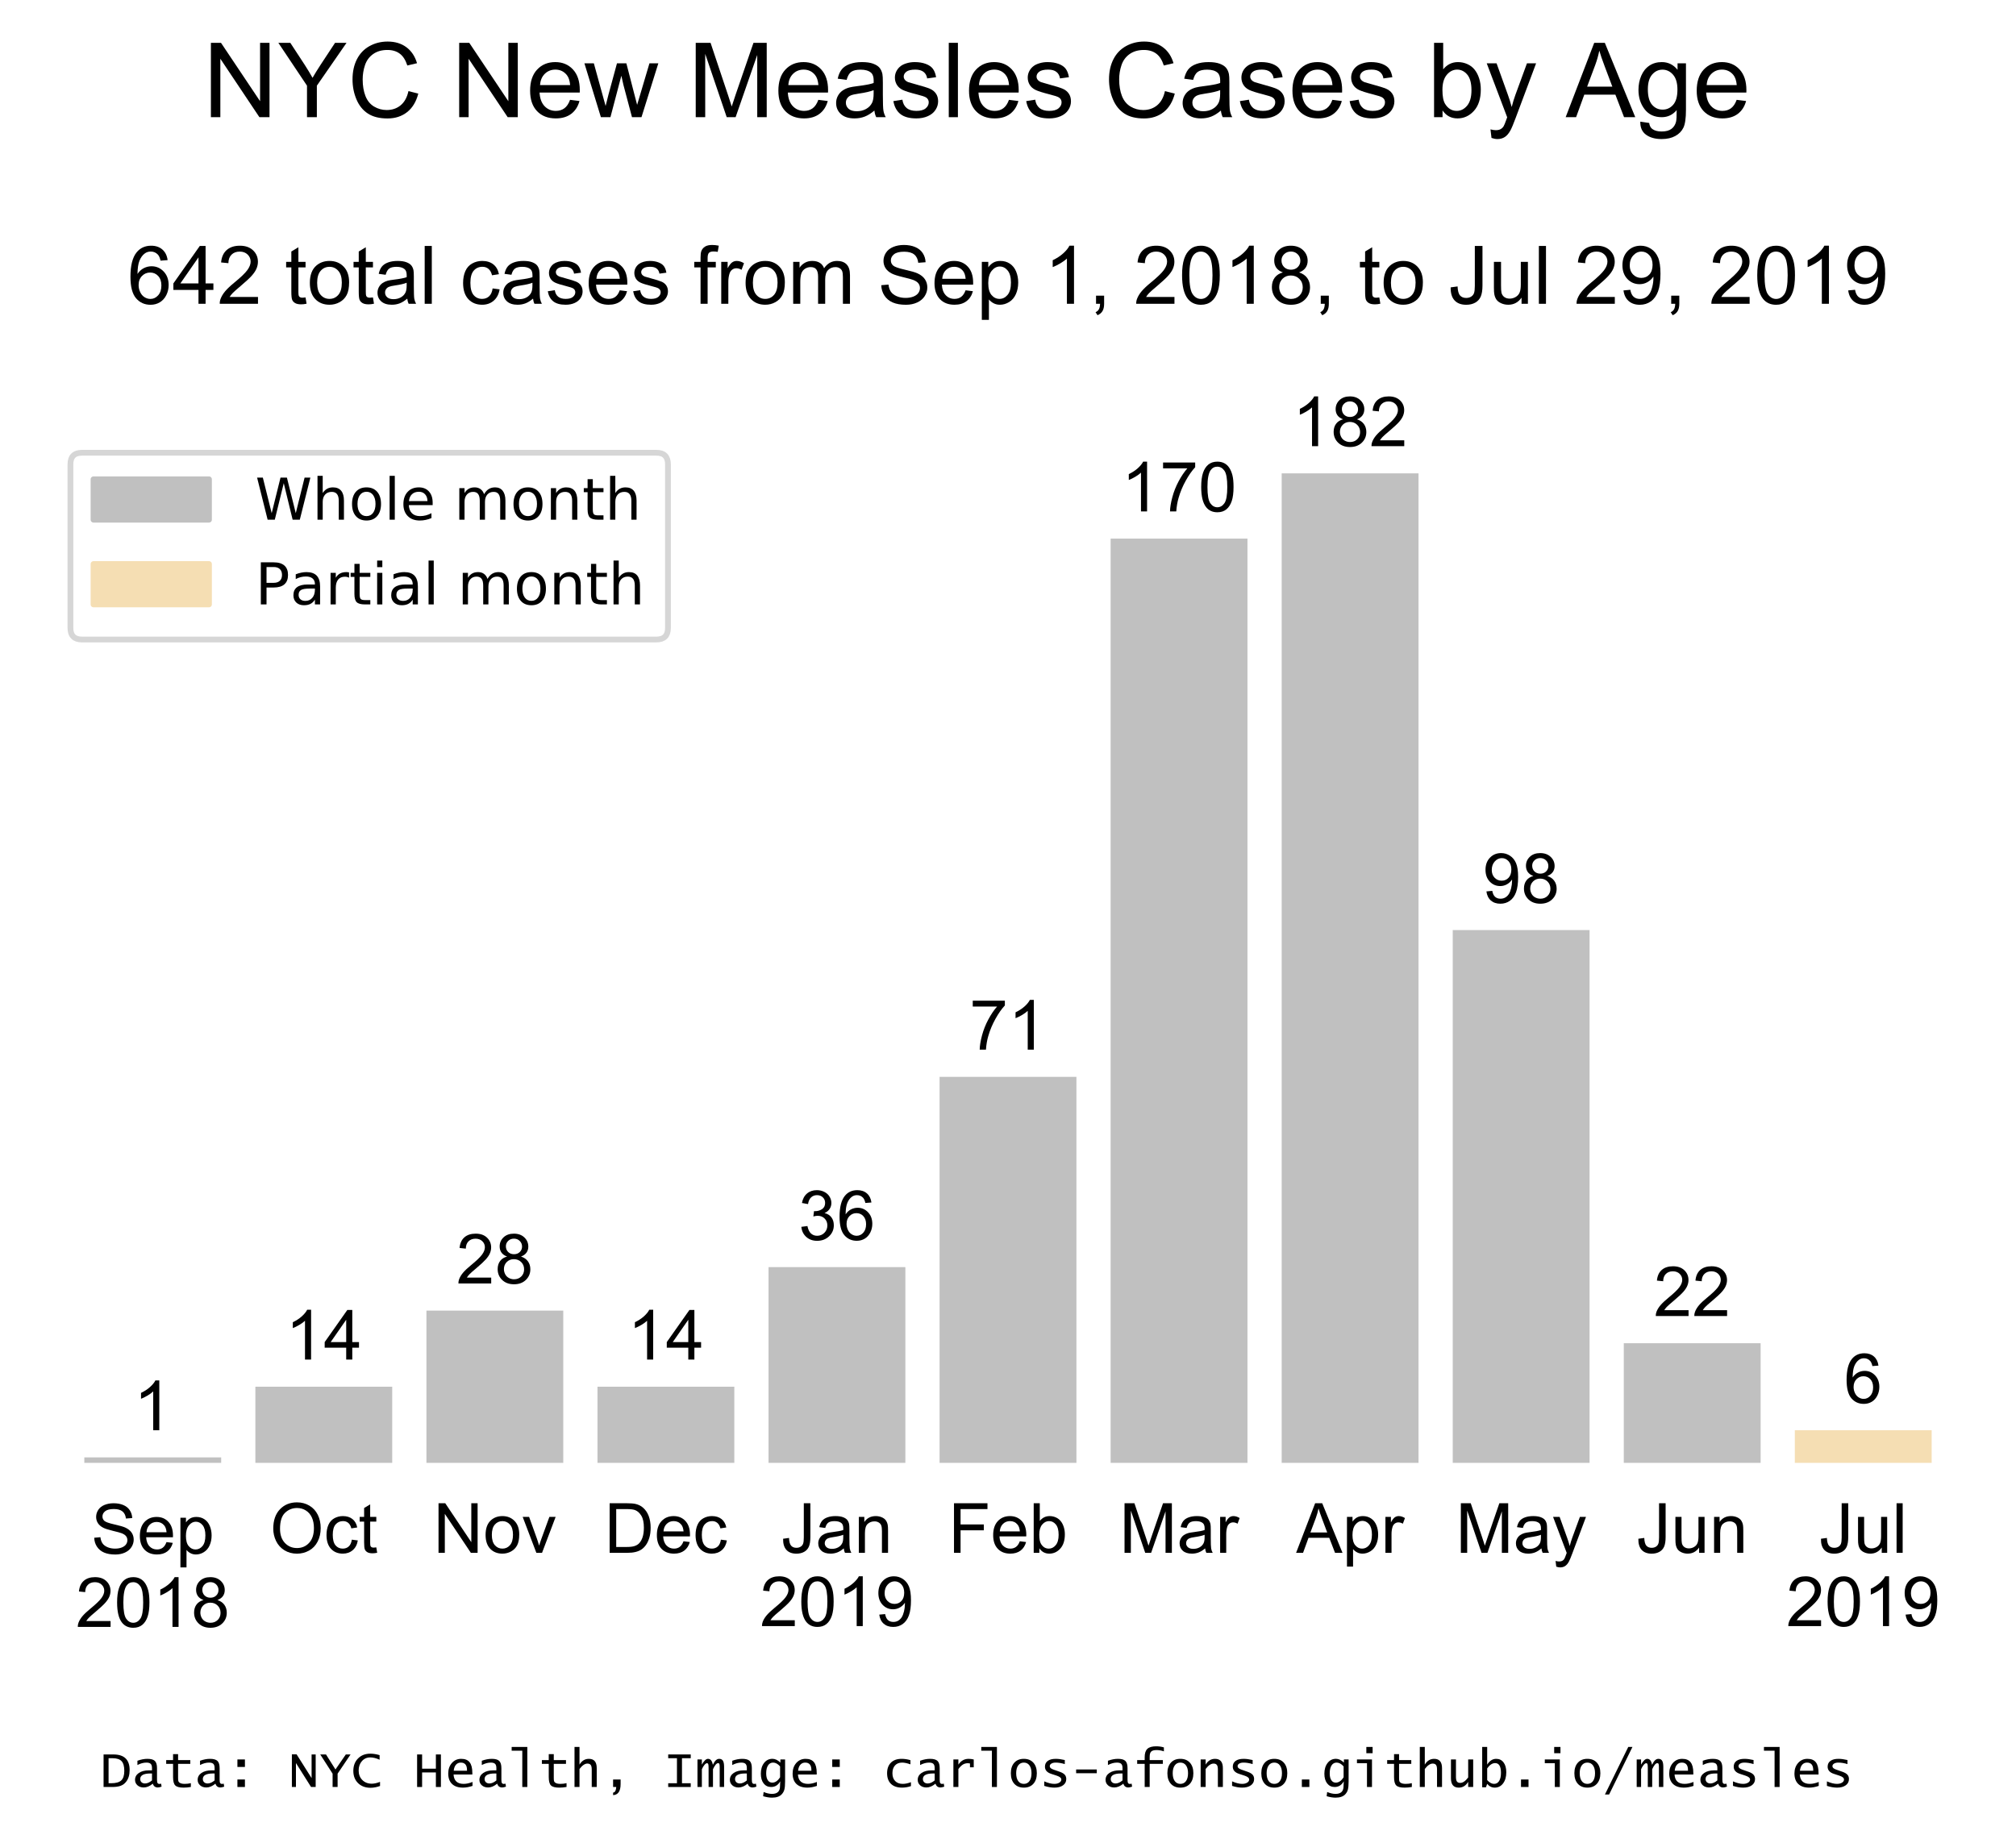 <?xml version="1.0" encoding="utf-8" standalone="no"?>
<!DOCTYPE svg PUBLIC "-//W3C//DTD SVG 1.1//EN"
  "http://www.w3.org/Graphics/SVG/1.1/DTD/svg11.dtd">
<!-- Created with matplotlib (https://matplotlib.org/) -->
<svg height="318.646pt" version="1.1" viewBox="0 0 349.2 318.646" width="349.2pt" xmlns="http://www.w3.org/2000/svg" xmlns:xlink="http://www.w3.org/1999/xlink">
 <defs>
  <style type="text/css">
*{stroke-linecap:butt;stroke-linejoin:round;}
  </style>
 </defs>
 <g id="figure_1">
  <g id="patch_1">
   <path d="M 0 318.646 
L 349.2 318.646 
L 349.2 0 
L 0 0 
z
" style="fill:#ffffff;"/>
  </g>
  <g id="axes_1">
   <g id="patch_2">
    <path clip-path="url(#ped2e910ad0)" d="M 14.607 253.44 
L 38.31 253.44 
L 38.31 252.498 
L 14.607 252.498 
z
" style="fill:#c0c0c0;"/>
   </g>
   <g id="patch_3">
    <path clip-path="url(#ped2e910ad0)" d="M 44.235 253.44 
L 67.938 253.44 
L 67.938 240.253 
L 44.235 240.253 
z
" style="fill:#c0c0c0;"/>
   </g>
   <g id="patch_4">
    <path clip-path="url(#ped2e910ad0)" d="M 73.864 253.44 
L 97.566 253.44 
L 97.566 227.066 
L 73.864 227.066 
z
" style="fill:#c0c0c0;"/>
   </g>
   <g id="patch_5">
    <path clip-path="url(#ped2e910ad0)" d="M 103.492 253.44 
L 127.195 253.44 
L 127.195 240.253 
L 103.492 240.253 
z
" style="fill:#c0c0c0;"/>
   </g>
   <g id="patch_6">
    <path clip-path="url(#ped2e910ad0)" d="M 133.12 253.44 
L 156.823 253.44 
L 156.823 219.531 
L 133.12 219.531 
z
" style="fill:#c0c0c0;"/>
   </g>
   <g id="patch_7">
    <path clip-path="url(#ped2e910ad0)" d="M 162.749 253.44 
L 186.451 253.44 
L 186.451 186.564 
L 162.749 186.564 
z
" style="fill:#c0c0c0;"/>
   </g>
   <g id="patch_8">
    <path clip-path="url(#ped2e910ad0)" d="M 192.377 253.44 
L 216.08 253.44 
L 216.08 93.314 
L 192.377 93.314 
z
" style="fill:#c0c0c0;"/>
   </g>
   <g id="patch_9">
    <path clip-path="url(#ped2e910ad0)" d="M 222.005 253.44 
L 245.708 253.44 
L 245.708 82.011 
L 222.005 82.011 
z
" style="fill:#c0c0c0;"/>
   </g>
   <g id="patch_10">
    <path clip-path="url(#ped2e910ad0)" d="M 251.634 253.44 
L 275.336 253.44 
L 275.336 161.132 
L 251.634 161.132 
z
" style="fill:#c0c0c0;"/>
   </g>
   <g id="patch_11">
    <path clip-path="url(#ped2e910ad0)" d="M 281.262 253.44 
L 304.965 253.44 
L 304.965 232.718 
L 281.262 232.718 
z
" style="fill:#c0c0c0;"/>
   </g>
   <g id="patch_12">
    <path clip-path="url(#ped2e910ad0)" d="M 310.89 253.44 
L 334.593 253.44 
L 334.593 247.789 
L 310.89 247.789 
z
" style="fill:#f5deb3;"/>
   </g>
   <g id="matplotlib.axis_1">
    <g id="xtick_1">
     <g id="text_1">
      <!-- Sep -->
      <defs>
       <path d="M 4.5 23 
L 13.422 23.781 
Q 14.062 18.406 16.375 14.969 
Q 18.703 11.531 23.578 9.406 
Q 28.469 7.281 34.578 7.281 
Q 39.984 7.281 44.141 8.891 
Q 48.297 10.5 50.312 13.297 
Q 52.344 16.109 52.344 19.438 
Q 52.344 22.797 50.391 25.312 
Q 48.438 27.828 43.953 29.547 
Q 41.062 30.672 31.203 33.031 
Q 21.344 35.406 17.391 37.5 
Q 12.25 40.188 9.734 44.156 
Q 7.234 48.141 7.234 53.078 
Q 7.234 58.5 10.297 63.203 
Q 13.375 67.922 19.281 70.359 
Q 25.203 72.797 32.422 72.797 
Q 40.375 72.797 46.453 70.234 
Q 52.547 67.672 55.812 62.688 
Q 59.078 57.719 59.328 51.422 
L 50.25 50.734 
Q 49.516 57.516 45.281 60.984 
Q 41.062 64.453 32.812 64.453 
Q 24.219 64.453 20.281 61.297 
Q 16.359 58.156 16.359 53.719 
Q 16.359 49.859 19.141 47.359 
Q 21.875 44.875 33.422 42.266 
Q 44.969 39.656 49.266 37.703 
Q 55.516 34.812 58.484 30.391 
Q 61.469 25.984 61.469 20.219 
Q 61.469 14.5 58.203 9.438 
Q 54.938 4.391 48.797 1.578 
Q 42.672 -1.219 35.016 -1.219 
Q 25.297 -1.219 18.719 1.609 
Q 12.156 4.438 8.422 10.125 
Q 4.688 15.828 4.5 23 
z
" id="ArialMT-83"/>
       <path d="M 42.094 16.703 
L 51.172 15.578 
Q 49.031 7.625 43.219 3.219 
Q 37.406 -1.172 28.375 -1.172 
Q 17 -1.172 10.328 5.828 
Q 3.656 12.844 3.656 25.484 
Q 3.656 38.578 10.391 45.797 
Q 17.141 53.031 27.875 53.031 
Q 38.281 53.031 44.875 45.953 
Q 51.469 38.875 51.469 26.031 
Q 51.469 25.25 51.422 23.688 
L 12.75 23.688 
Q 13.234 15.141 17.578 10.594 
Q 21.922 6.062 28.422 6.062 
Q 33.25 6.062 36.672 8.594 
Q 40.094 11.141 42.094 16.703 
z
M 13.234 30.906 
L 42.188 30.906 
Q 41.609 37.453 38.875 40.719 
Q 34.672 45.797 27.984 45.797 
Q 21.922 45.797 17.797 41.75 
Q 13.672 37.703 13.234 30.906 
z
" id="ArialMT-101"/>
       <path d="M 6.594 -19.875 
L 6.594 51.859 
L 14.594 51.859 
L 14.594 45.125 
Q 17.438 49.078 21 51.047 
Q 24.562 53.031 29.641 53.031 
Q 36.281 53.031 41.359 49.609 
Q 46.438 46.188 49.016 39.953 
Q 51.609 33.734 51.609 26.312 
Q 51.609 18.359 48.75 11.984 
Q 45.906 5.609 40.453 2.219 
Q 35.016 -1.172 29 -1.172 
Q 24.609 -1.172 21.109 0.688 
Q 17.625 2.547 15.375 5.375 
L 15.375 -19.875 
z
M 14.547 25.641 
Q 14.547 15.625 18.594 10.844 
Q 22.656 6.062 28.422 6.062 
Q 34.281 6.062 38.453 11.016 
Q 42.625 15.969 42.625 26.375 
Q 42.625 36.281 38.547 41.203 
Q 34.469 46.141 28.812 46.141 
Q 23.188 46.141 18.859 40.891 
Q 14.547 35.641 14.547 25.641 
z
" id="ArialMT-112"/>
      </defs>
      <g transform="translate(15.783 269.176)scale(0.12 -0.12)">
       <use xlink:href="#ArialMT-83"/>
       <use x="66.699" xlink:href="#ArialMT-101"/>
       <use x="122.314" xlink:href="#ArialMT-112"/>
      </g>
      <!-- 2018 -->
      <defs>
       <path d="M 50.344 8.453 
L 50.344 0 
L 3.031 0 
Q 2.938 3.172 4.047 6.109 
Q 5.859 10.938 9.828 15.625 
Q 13.812 20.312 21.344 26.469 
Q 33.016 36.031 37.109 41.625 
Q 41.219 47.219 41.219 52.203 
Q 41.219 57.422 37.469 61 
Q 33.734 64.594 27.734 64.594 
Q 21.391 64.594 17.578 60.781 
Q 13.766 56.984 13.719 50.25 
L 4.688 51.172 
Q 5.609 61.281 11.656 66.578 
Q 17.719 71.875 27.938 71.875 
Q 38.234 71.875 44.234 66.156 
Q 50.25 60.453 50.25 52 
Q 50.25 47.703 48.484 43.547 
Q 46.734 39.406 42.656 34.812 
Q 38.578 30.219 29.109 22.219 
Q 21.188 15.578 18.938 13.203 
Q 16.703 10.844 15.234 8.453 
z
" id="ArialMT-50"/>
       <path d="M 4.156 35.297 
Q 4.156 48 6.766 55.734 
Q 9.375 63.484 14.516 67.672 
Q 19.672 71.875 27.484 71.875 
Q 33.25 71.875 37.594 69.547 
Q 41.938 67.234 44.766 62.859 
Q 47.609 58.5 49.219 52.219 
Q 50.828 45.953 50.828 35.297 
Q 50.828 22.703 48.234 14.969 
Q 45.656 7.234 40.5 3 
Q 35.359 -1.219 27.484 -1.219 
Q 17.141 -1.219 11.234 6.203 
Q 4.156 15.141 4.156 35.297 
z
M 13.188 35.297 
Q 13.188 17.672 17.312 11.828 
Q 21.438 6 27.484 6 
Q 33.547 6 37.672 11.859 
Q 41.797 17.719 41.797 35.297 
Q 41.797 52.984 37.672 58.781 
Q 33.547 64.594 27.391 64.594 
Q 21.344 64.594 17.719 59.469 
Q 13.188 52.938 13.188 35.297 
z
" id="ArialMT-48"/>
       <path d="M 37.25 0 
L 28.469 0 
L 28.469 56 
Q 25.297 52.984 20.141 49.953 
Q 14.984 46.922 10.891 45.406 
L 10.891 53.906 
Q 18.266 57.375 23.781 62.297 
Q 29.297 67.234 31.594 71.875 
L 37.25 71.875 
z
" id="ArialMT-49"/>
       <path d="M 17.672 38.812 
Q 12.203 40.828 9.562 44.531 
Q 6.938 48.25 6.938 53.422 
Q 6.938 61.234 12.547 66.547 
Q 18.172 71.875 27.484 71.875 
Q 36.859 71.875 42.578 66.422 
Q 48.297 60.984 48.297 53.172 
Q 48.297 48.188 45.672 44.5 
Q 43.062 40.828 37.75 38.812 
Q 44.344 36.672 47.781 31.875 
Q 51.219 27.094 51.219 20.453 
Q 51.219 11.281 44.719 5.031 
Q 38.234 -1.219 27.641 -1.219 
Q 17.047 -1.219 10.547 5.047 
Q 4.047 11.328 4.047 20.703 
Q 4.047 27.688 7.594 32.391 
Q 11.141 37.109 17.672 38.812 
z
M 15.922 53.719 
Q 15.922 48.641 19.188 45.406 
Q 22.469 42.188 27.688 42.188 
Q 32.766 42.188 36.016 45.375 
Q 39.266 48.578 39.266 53.219 
Q 39.266 58.062 35.906 61.359 
Q 32.562 64.656 27.594 64.656 
Q 22.562 64.656 19.234 61.422 
Q 15.922 58.203 15.922 53.719 
z
M 13.094 20.656 
Q 13.094 16.891 14.875 13.375 
Q 16.656 9.859 20.172 7.922 
Q 23.688 6 27.734 6 
Q 34.031 6 38.125 10.047 
Q 42.234 14.109 42.234 20.359 
Q 42.234 26.703 38.016 30.859 
Q 33.797 35.016 27.438 35.016 
Q 21.234 35.016 17.156 30.906 
Q 13.094 26.812 13.094 20.656 
z
" id="ArialMT-56"/>
      </defs>
      <g transform="translate(13.112 281.868)scale(0.12 -0.12)">
       <use xlink:href="#ArialMT-50"/>
       <use x="55.615" xlink:href="#ArialMT-48"/>
       <use x="111.23" xlink:href="#ArialMT-49"/>
       <use x="166.846" xlink:href="#ArialMT-56"/>
      </g>
     </g>
    </g>
    <g id="xtick_2">
     <g id="text_2">
      <!-- Oct -->
      <defs>
       <path d="M 4.828 34.859 
Q 4.828 52.688 14.391 62.766 
Q 23.969 72.859 39.109 72.859 
Q 49.031 72.859 56.984 68.109 
Q 64.938 63.375 69.109 54.906 
Q 73.297 46.438 73.297 35.688 
Q 73.297 24.812 68.891 16.219 
Q 64.5 7.625 56.438 3.203 
Q 48.391 -1.219 39.062 -1.219 
Q 28.953 -1.219 20.984 3.656 
Q 13.031 8.547 8.922 16.984 
Q 4.828 25.438 4.828 34.859 
z
M 14.594 34.719 
Q 14.594 21.781 21.547 14.328 
Q 28.516 6.891 39.016 6.891 
Q 49.703 6.891 56.609 14.406 
Q 63.531 21.922 63.531 35.75 
Q 63.531 44.484 60.578 51 
Q 57.625 57.516 51.922 61.109 
Q 46.234 64.703 39.156 64.703 
Q 29.109 64.703 21.844 57.781 
Q 14.594 50.875 14.594 34.719 
z
" id="ArialMT-79"/>
       <path d="M 40.438 19 
L 49.078 17.875 
Q 47.656 8.938 41.812 3.875 
Q 35.984 -1.172 27.484 -1.172 
Q 16.844 -1.172 10.375 5.781 
Q 3.906 12.75 3.906 25.734 
Q 3.906 34.125 6.688 40.422 
Q 9.469 46.734 15.156 49.875 
Q 20.844 53.031 27.547 53.031 
Q 35.984 53.031 41.359 48.75 
Q 46.734 44.484 48.25 36.625 
L 39.703 35.297 
Q 38.484 40.531 35.375 43.156 
Q 32.281 45.797 27.875 45.797 
Q 21.234 45.797 17.078 41.031 
Q 12.938 36.281 12.938 25.984 
Q 12.938 15.531 16.938 10.797 
Q 20.953 6.062 27.391 6.062 
Q 32.562 6.062 36.031 9.234 
Q 39.5 12.406 40.438 19 
z
" id="ArialMT-99"/>
       <path d="M 25.781 7.859 
L 27.047 0.094 
Q 23.344 -0.688 20.406 -0.688 
Q 15.625 -0.688 12.984 0.828 
Q 10.359 2.344 9.281 4.812 
Q 8.203 7.281 8.203 15.188 
L 8.203 45.016 
L 1.766 45.016 
L 1.766 51.859 
L 8.203 51.859 
L 8.203 64.703 
L 16.938 69.969 
L 16.938 51.859 
L 25.781 51.859 
L 25.781 45.016 
L 16.938 45.016 
L 16.938 14.703 
Q 16.938 10.938 17.406 9.859 
Q 17.875 8.797 18.922 8.156 
Q 19.969 7.516 21.922 7.516 
Q 23.391 7.516 25.781 7.859 
z
" id="ArialMT-116"/>
      </defs>
      <g transform="translate(46.753 269.029)scale(0.12 -0.12)">
       <use xlink:href="#ArialMT-79"/>
       <use x="77.783" xlink:href="#ArialMT-99"/>
       <use x="127.783" xlink:href="#ArialMT-116"/>
      </g>
     </g>
    </g>
    <g id="xtick_3">
     <g id="text_3">
      <!-- Nov -->
      <defs>
       <path d="M 7.625 0 
L 7.625 71.578 
L 17.328 71.578 
L 54.938 15.375 
L 54.938 71.578 
L 64.016 71.578 
L 64.016 0 
L 54.297 0 
L 16.703 56.25 
L 16.703 0 
z
" id="ArialMT-78"/>
       <path d="M 3.328 25.922 
Q 3.328 40.328 11.328 47.266 
Q 18.016 53.031 27.641 53.031 
Q 38.328 53.031 45.109 46.016 
Q 51.906 39.016 51.906 26.656 
Q 51.906 16.656 48.906 10.906 
Q 45.906 5.172 40.156 2 
Q 34.422 -1.172 27.641 -1.172 
Q 16.75 -1.172 10.031 5.812 
Q 3.328 12.797 3.328 25.922 
z
M 12.359 25.922 
Q 12.359 15.969 16.703 11.016 
Q 21.047 6.062 27.641 6.062 
Q 34.188 6.062 38.531 11.031 
Q 42.875 16.016 42.875 26.219 
Q 42.875 35.844 38.5 40.797 
Q 34.125 45.75 27.641 45.75 
Q 21.047 45.75 16.703 40.812 
Q 12.359 35.891 12.359 25.922 
z
" id="ArialMT-111"/>
       <path d="M 21 0 
L 1.266 51.859 
L 10.547 51.859 
L 21.688 20.797 
Q 23.484 15.766 25 10.359 
Q 26.172 14.453 28.266 20.219 
L 39.797 51.859 
L 48.828 51.859 
L 29.203 0 
z
" id="ArialMT-118"/>
      </defs>
      <g transform="translate(75.045 269.029)scale(0.12 -0.12)">
       <use xlink:href="#ArialMT-78"/>
       <use x="72.217" xlink:href="#ArialMT-111"/>
       <use x="127.832" xlink:href="#ArialMT-118"/>
      </g>
     </g>
    </g>
    <g id="xtick_4">
     <g id="text_4">
      <!-- Dec -->
      <defs>
       <path d="M 7.719 0 
L 7.719 71.578 
L 32.375 71.578 
Q 40.719 71.578 45.125 70.562 
Q 51.266 69.141 55.609 65.438 
Q 61.281 60.641 64.078 53.188 
Q 66.891 45.75 66.891 36.188 
Q 66.891 28.031 64.984 21.734 
Q 63.094 15.438 60.109 11.297 
Q 57.125 7.172 53.578 4.797 
Q 50.047 2.438 45.047 1.219 
Q 40.047 0 33.547 0 
z
M 17.188 8.453 
L 32.469 8.453 
Q 39.547 8.453 43.578 9.766 
Q 47.609 11.078 50 13.484 
Q 53.375 16.844 55.25 22.531 
Q 57.125 28.219 57.125 36.328 
Q 57.125 47.562 53.438 53.594 
Q 49.75 59.625 44.484 61.672 
Q 40.672 63.141 32.234 63.141 
L 17.188 63.141 
z
" id="ArialMT-68"/>
      </defs>
      <g transform="translate(104.674 269.029)scale(0.12 -0.12)">
       <use xlink:href="#ArialMT-68"/>
       <use x="72.217" xlink:href="#ArialMT-101"/>
       <use x="127.832" xlink:href="#ArialMT-99"/>
      </g>
     </g>
    </g>
    <g id="xtick_5">
     <g id="text_5">
      <!-- Jan -->
      <defs>
       <path d="M 2.875 20.312 
L 11.422 21.484 
Q 11.766 13.281 14.5 10.25 
Q 17.234 7.234 22.078 7.234 
Q 25.641 7.234 28.219 8.859 
Q 30.812 10.5 31.781 13.297 
Q 32.766 16.109 32.766 22.266 
L 32.766 71.578 
L 42.234 71.578 
L 42.234 22.797 
Q 42.234 13.812 40.062 8.875 
Q 37.891 3.953 33.172 1.359 
Q 28.469 -1.219 22.125 -1.219 
Q 12.703 -1.219 7.688 4.203 
Q 2.688 9.625 2.875 20.312 
z
" id="ArialMT-74"/>
       <path d="M 40.438 6.391 
Q 35.547 2.25 31.031 0.531 
Q 26.516 -1.172 21.344 -1.172 
Q 12.797 -1.172 8.203 3 
Q 3.609 7.172 3.609 13.672 
Q 3.609 17.484 5.344 20.625 
Q 7.078 23.781 9.891 25.688 
Q 12.703 27.594 16.219 28.562 
Q 18.797 29.25 24.031 29.891 
Q 34.672 31.156 39.703 32.906 
Q 39.75 34.719 39.75 35.203 
Q 39.75 40.578 37.25 42.781 
Q 33.891 45.75 27.25 45.75 
Q 21.047 45.75 18.094 43.578 
Q 15.141 41.406 13.719 35.891 
L 5.125 37.062 
Q 6.297 42.578 8.984 45.969 
Q 11.672 49.359 16.75 51.188 
Q 21.828 53.031 28.516 53.031 
Q 35.156 53.031 39.297 51.469 
Q 43.453 49.906 45.406 47.531 
Q 47.359 45.172 48.141 41.547 
Q 48.578 39.312 48.578 33.453 
L 48.578 21.734 
Q 48.578 9.469 49.141 6.219 
Q 49.703 2.984 51.375 0 
L 42.188 0 
Q 40.828 2.734 40.438 6.391 
z
M 39.703 26.031 
Q 34.906 24.078 25.344 22.703 
Q 19.922 21.922 17.672 20.938 
Q 15.438 19.969 14.203 18.094 
Q 12.984 16.219 12.984 13.922 
Q 12.984 10.406 15.641 8.062 
Q 18.312 5.719 23.438 5.719 
Q 28.516 5.719 32.469 7.938 
Q 36.422 10.156 38.281 14.016 
Q 39.703 17 39.703 22.797 
z
" id="ArialMT-97"/>
       <path d="M 6.594 0 
L 6.594 51.859 
L 14.5 51.859 
L 14.5 44.484 
Q 20.219 53.031 31 53.031 
Q 35.688 53.031 39.625 51.344 
Q 43.562 49.656 45.516 46.922 
Q 47.469 44.188 48.25 40.438 
Q 48.734 37.984 48.734 31.891 
L 48.734 0 
L 39.938 0 
L 39.938 31.547 
Q 39.938 36.922 38.906 39.578 
Q 37.891 42.234 35.281 43.812 
Q 32.672 45.406 29.156 45.406 
Q 23.531 45.406 19.453 41.844 
Q 15.375 38.281 15.375 28.328 
L 15.375 0 
z
" id="ArialMT-110"/>
      </defs>
      <g transform="translate(135.299 269.029)scale(0.12 -0.12)">
       <use xlink:href="#ArialMT-74"/>
       <use x="50" xlink:href="#ArialMT-97"/>
       <use x="105.615" xlink:href="#ArialMT-110"/>
      </g>
      <!-- 2019 -->
      <defs>
       <path d="M 5.469 16.547 
L 13.922 17.328 
Q 14.984 11.375 18.016 8.688 
Q 21.047 6 25.781 6 
Q 29.828 6 32.875 7.859 
Q 35.938 9.719 37.891 12.812 
Q 39.844 15.922 41.156 21.188 
Q 42.484 26.469 42.484 31.938 
Q 42.484 32.516 42.438 33.688 
Q 39.797 29.5 35.234 26.875 
Q 30.672 24.266 25.344 24.266 
Q 16.453 24.266 10.297 30.703 
Q 4.156 37.156 4.156 47.703 
Q 4.156 58.594 10.578 65.234 
Q 17 71.875 26.656 71.875 
Q 33.641 71.875 39.422 68.109 
Q 45.219 64.359 48.219 57.391 
Q 51.219 50.438 51.219 37.25 
Q 51.219 23.531 48.234 15.406 
Q 45.266 7.281 39.375 3.031 
Q 33.5 -1.219 25.594 -1.219 
Q 17.188 -1.219 11.859 3.438 
Q 6.547 8.109 5.469 16.547 
z
M 41.453 48.141 
Q 41.453 55.719 37.422 60.156 
Q 33.406 64.594 27.734 64.594 
Q 21.875 64.594 17.531 59.812 
Q 13.188 55.031 13.188 47.406 
Q 13.188 40.578 17.312 36.297 
Q 21.438 32.031 27.484 32.031 
Q 33.594 32.031 37.516 36.297 
Q 41.453 40.578 41.453 48.141 
z
" id="ArialMT-57"/>
      </defs>
      <g transform="translate(131.625 281.722)scale(0.12 -0.12)">
       <use xlink:href="#ArialMT-50"/>
       <use x="55.615" xlink:href="#ArialMT-48"/>
       <use x="111.23" xlink:href="#ArialMT-49"/>
       <use x="166.846" xlink:href="#ArialMT-57"/>
      </g>
     </g>
    </g>
    <g id="xtick_6">
     <g id="text_6">
      <!-- Feb -->
      <defs>
       <path d="M 8.203 0 
L 8.203 71.578 
L 56.5 71.578 
L 56.5 63.141 
L 17.672 63.141 
L 17.672 40.969 
L 51.266 40.969 
L 51.266 32.516 
L 17.672 32.516 
L 17.672 0 
z
" id="ArialMT-70"/>
       <path d="M 14.703 0 
L 6.547 0 
L 6.547 71.578 
L 15.328 71.578 
L 15.328 46.047 
Q 20.906 53.031 29.547 53.031 
Q 34.328 53.031 38.594 51.094 
Q 42.875 49.172 45.625 45.672 
Q 48.391 42.188 49.953 37.25 
Q 51.516 32.328 51.516 26.703 
Q 51.516 13.375 44.922 6.094 
Q 38.328 -1.172 29.109 -1.172 
Q 19.922 -1.172 14.703 6.5 
z
M 14.594 26.312 
Q 14.594 17 17.141 12.844 
Q 21.297 6.062 28.375 6.062 
Q 34.125 6.062 38.328 11.062 
Q 42.531 16.062 42.531 25.984 
Q 42.531 36.141 38.5 40.969 
Q 34.469 45.797 28.766 45.797 
Q 23 45.797 18.797 40.797 
Q 14.594 35.797 14.594 26.312 
z
" id="ArialMT-98"/>
      </defs>
      <g transform="translate(164.262 269.029)scale(0.12 -0.12)">
       <use xlink:href="#ArialMT-70"/>
       <use x="61.084" xlink:href="#ArialMT-101"/>
       <use x="116.699" xlink:href="#ArialMT-98"/>
      </g>
     </g>
    </g>
    <g id="xtick_7">
     <g id="text_7">
      <!-- Mar -->
      <defs>
       <path d="M 7.422 0 
L 7.422 71.578 
L 21.688 71.578 
L 38.625 20.906 
Q 40.969 13.812 42.047 10.297 
Q 43.266 14.203 45.844 21.781 
L 62.984 71.578 
L 75.734 71.578 
L 75.734 0 
L 66.609 0 
L 66.609 59.906 
L 45.797 0 
L 37.25 0 
L 16.547 60.938 
L 16.547 0 
z
" id="ArialMT-77"/>
       <path d="M 6.5 0 
L 6.5 51.859 
L 14.406 51.859 
L 14.406 44 
Q 17.438 49.516 20 51.266 
Q 22.562 53.031 25.641 53.031 
Q 30.078 53.031 34.672 50.203 
L 31.641 42.047 
Q 28.422 43.953 25.203 43.953 
Q 22.312 43.953 20.016 42.219 
Q 17.719 40.484 16.75 37.406 
Q 15.281 32.719 15.281 27.156 
L 15.281 0 
z
" id="ArialMT-114"/>
      </defs>
      <g transform="translate(193.896 269.029)scale(0.12 -0.12)">
       <use xlink:href="#ArialMT-77"/>
       <use x="83.301" xlink:href="#ArialMT-97"/>
       <use x="138.916" xlink:href="#ArialMT-114"/>
      </g>
     </g>
    </g>
    <g id="xtick_8">
     <g id="text_8">
      <!-- Apr -->
      <defs>
       <path d="M -0.141 0 
L 27.344 71.578 
L 37.547 71.578 
L 66.844 0 
L 56.062 0 
L 47.703 21.688 
L 17.781 21.688 
L 9.906 0 
z
M 20.516 29.391 
L 44.781 29.391 
L 37.312 49.219 
Q 33.891 58.25 32.234 64.062 
Q 30.859 57.172 28.375 50.391 
z
" id="ArialMT-65"/>
      </defs>
      <g transform="translate(224.52 269.029)scale(0.12 -0.12)">
       <use xlink:href="#ArialMT-65"/>
       <use x="66.699" xlink:href="#ArialMT-112"/>
       <use x="122.314" xlink:href="#ArialMT-114"/>
      </g>
     </g>
    </g>
    <g id="xtick_9">
     <g id="text_9">
      <!-- May -->
      <defs>
       <path d="M 6.203 -19.969 
L 5.219 -11.719 
Q 8.109 -12.5 10.25 -12.5 
Q 13.188 -12.5 14.938 -11.516 
Q 16.703 -10.547 17.828 -8.797 
Q 18.656 -7.469 20.516 -2.25 
Q 20.75 -1.516 21.297 -0.094 
L 1.609 51.859 
L 11.078 51.859 
L 21.875 21.828 
Q 23.969 16.109 25.641 9.812 
Q 27.156 15.875 29.25 21.625 
L 40.328 51.859 
L 49.125 51.859 
L 29.391 -0.875 
Q 26.219 -9.422 24.469 -12.641 
Q 22.125 -17 19.094 -19.016 
Q 16.062 -21.047 11.859 -21.047 
Q 9.328 -21.047 6.203 -19.969 
z
" id="ArialMT-121"/>
      </defs>
      <g transform="translate(252.151 269.029)scale(0.12 -0.12)">
       <use xlink:href="#ArialMT-77"/>
       <use x="83.301" xlink:href="#ArialMT-97"/>
       <use x="138.916" xlink:href="#ArialMT-121"/>
      </g>
     </g>
    </g>
    <g id="xtick_10">
     <g id="text_10">
      <!-- Jun -->
      <defs>
       <path d="M 40.578 0 
L 40.578 7.625 
Q 34.516 -1.172 24.125 -1.172 
Q 19.531 -1.172 15.547 0.578 
Q 11.578 2.344 9.641 5 
Q 7.719 7.672 6.938 11.531 
Q 6.391 14.109 6.391 19.734 
L 6.391 51.859 
L 15.188 51.859 
L 15.188 23.094 
Q 15.188 16.219 15.719 13.812 
Q 16.547 10.359 19.234 8.375 
Q 21.922 6.391 25.875 6.391 
Q 29.828 6.391 33.297 8.422 
Q 36.766 10.453 38.203 13.938 
Q 39.656 17.438 39.656 24.078 
L 39.656 51.859 
L 48.438 51.859 
L 48.438 0 
z
" id="ArialMT-117"/>
      </defs>
      <g transform="translate(283.44 269.029)scale(0.12 -0.12)">
       <use xlink:href="#ArialMT-74"/>
       <use x="50" xlink:href="#ArialMT-117"/>
       <use x="105.615" xlink:href="#ArialMT-110"/>
      </g>
     </g>
    </g>
    <g id="xtick_11">
     <g id="text_11">
      <!-- Jul -->
      <defs>
       <path d="M 6.391 0 
L 6.391 71.578 
L 15.188 71.578 
L 15.188 0 
z
" id="ArialMT-108"/>
      </defs>
      <g transform="translate(315.072 269.029)scale(0.12 -0.12)">
       <use xlink:href="#ArialMT-74"/>
       <use x="50" xlink:href="#ArialMT-117"/>
       <use x="105.615" xlink:href="#ArialMT-108"/>
      </g>
      <!-- 2019 -->
      <g transform="translate(309.395 281.722)scale(0.12 -0.12)">
       <use xlink:href="#ArialMT-50"/>
       <use x="55.615" xlink:href="#ArialMT-48"/>
       <use x="111.23" xlink:href="#ArialMT-49"/>
       <use x="166.846" xlink:href="#ArialMT-57"/>
      </g>
     </g>
    </g>
   </g>
   <g id="matplotlib.axis_2"/>
   <g id="text_12">
    <!-- 1 -->
    <g transform="translate(23.122 247.789)scale(0.12 -0.12)">
     <use xlink:href="#ArialMT-49"/>
    </g>
   </g>
   <g id="text_13">
    <!-- 14 -->
    <defs>
     <path d="M 32.328 0 
L 32.328 17.141 
L 1.266 17.141 
L 1.266 25.203 
L 33.938 71.578 
L 41.109 71.578 
L 41.109 25.203 
L 50.781 25.203 
L 50.781 17.141 
L 41.109 17.141 
L 41.109 0 
z
M 32.328 25.203 
L 32.328 57.469 
L 9.906 25.203 
z
" id="ArialMT-52"/>
    </defs>
    <g transform="translate(49.414 235.544)scale(0.12 -0.12)">
     <use xlink:href="#ArialMT-49"/>
     <use x="55.615" xlink:href="#ArialMT-52"/>
    </g>
   </g>
   <g id="text_14">
    <!-- 28 -->
    <g transform="translate(79.042 222.357)scale(0.12 -0.12)">
     <use xlink:href="#ArialMT-50"/>
     <use x="55.615" xlink:href="#ArialMT-56"/>
    </g>
   </g>
   <g id="text_15">
    <!-- 14 -->
    <g transform="translate(108.67 235.544)scale(0.12 -0.12)">
     <use xlink:href="#ArialMT-49"/>
     <use x="55.615" xlink:href="#ArialMT-52"/>
    </g>
   </g>
   <g id="text_16">
    <!-- 36 -->
    <defs>
     <path d="M 4.203 18.891 
L 12.984 20.062 
Q 14.5 12.594 18.141 9.297 
Q 21.781 6 27 6 
Q 33.203 6 37.469 10.297 
Q 41.75 14.594 41.75 20.953 
Q 41.75 27 37.797 30.922 
Q 33.844 34.859 27.734 34.859 
Q 25.25 34.859 21.531 33.891 
L 22.516 41.609 
Q 23.391 41.5 23.922 41.5 
Q 29.547 41.5 34.031 44.422 
Q 38.531 47.359 38.531 53.469 
Q 38.531 58.297 35.25 61.469 
Q 31.984 64.656 26.812 64.656 
Q 21.688 64.656 18.266 61.422 
Q 14.844 58.203 13.875 51.766 
L 5.078 53.328 
Q 6.688 62.156 12.391 67.016 
Q 18.109 71.875 26.609 71.875 
Q 32.469 71.875 37.391 69.359 
Q 42.328 66.844 44.938 62.5 
Q 47.562 58.156 47.562 53.266 
Q 47.562 48.641 45.062 44.828 
Q 42.578 41.016 37.703 38.766 
Q 44.047 37.312 47.562 32.688 
Q 51.078 28.078 51.078 21.141 
Q 51.078 11.766 44.234 5.25 
Q 37.406 -1.266 26.953 -1.266 
Q 17.531 -1.266 11.297 4.344 
Q 5.078 9.969 4.203 18.891 
z
" id="ArialMT-51"/>
     <path d="M 49.75 54.047 
L 41.016 53.375 
Q 39.844 58.547 37.703 60.891 
Q 34.125 64.656 28.906 64.656 
Q 24.703 64.656 21.531 62.312 
Q 17.391 59.281 14.984 53.469 
Q 12.594 47.656 12.5 36.922 
Q 15.672 41.75 20.266 44.094 
Q 24.859 46.438 29.891 46.438 
Q 38.672 46.438 44.844 39.969 
Q 51.031 33.5 51.031 23.25 
Q 51.031 16.5 48.125 10.719 
Q 45.219 4.938 40.141 1.859 
Q 35.062 -1.219 28.609 -1.219 
Q 17.625 -1.219 10.688 6.859 
Q 3.766 14.938 3.766 33.5 
Q 3.766 54.25 11.422 63.672 
Q 18.109 71.875 29.438 71.875 
Q 37.891 71.875 43.281 67.141 
Q 48.688 62.406 49.75 54.047 
z
M 13.875 23.188 
Q 13.875 18.656 15.797 14.5 
Q 17.719 10.359 21.188 8.172 
Q 24.656 6 28.469 6 
Q 34.031 6 38.031 10.484 
Q 42.047 14.984 42.047 22.703 
Q 42.047 30.125 38.078 34.391 
Q 34.125 38.672 28.125 38.672 
Q 22.172 38.672 18.016 34.391 
Q 13.875 30.125 13.875 23.188 
z
" id="ArialMT-54"/>
    </defs>
    <g transform="translate(138.299 214.821)scale(0.12 -0.12)">
     <use xlink:href="#ArialMT-51"/>
     <use x="55.615" xlink:href="#ArialMT-54"/>
    </g>
   </g>
   <g id="text_17">
    <!-- 71 -->
    <defs>
     <path d="M 4.734 62.203 
L 4.734 70.656 
L 51.078 70.656 
L 51.078 63.812 
Q 44.234 56.547 37.516 44.484 
Q 30.812 32.422 27.156 19.672 
Q 24.516 10.688 23.781 0 
L 14.75 0 
Q 14.891 8.453 18.062 20.406 
Q 21.234 32.375 27.172 43.484 
Q 33.109 54.594 39.797 62.203 
z
" id="ArialMT-55"/>
    </defs>
    <g transform="translate(167.927 181.854)scale(0.12 -0.12)">
     <use xlink:href="#ArialMT-55"/>
     <use x="55.615" xlink:href="#ArialMT-49"/>
    </g>
   </g>
   <g id="text_18">
    <!-- 170 -->
    <g transform="translate(194.219 88.605)scale(0.12 -0.12)">
     <use xlink:href="#ArialMT-49"/>
     <use x="55.615" xlink:href="#ArialMT-55"/>
     <use x="111.23" xlink:href="#ArialMT-48"/>
    </g>
   </g>
   <g id="text_19">
    <!-- 182 -->
    <g transform="translate(223.847 77.302)scale(0.12 -0.12)">
     <use xlink:href="#ArialMT-49"/>
     <use x="55.615" xlink:href="#ArialMT-56"/>
     <use x="111.23" xlink:href="#ArialMT-50"/>
    </g>
   </g>
   <g id="text_20">
    <!-- 98 -->
    <g transform="translate(256.812 156.423)scale(0.12 -0.12)">
     <use xlink:href="#ArialMT-57"/>
     <use x="55.615" xlink:href="#ArialMT-56"/>
    </g>
   </g>
   <g id="text_21">
    <!-- 22 -->
    <g transform="translate(286.44 228.008)scale(0.12 -0.12)">
     <use xlink:href="#ArialMT-50"/>
     <use x="55.615" xlink:href="#ArialMT-50"/>
    </g>
   </g>
   <g id="text_22">
    <!-- 6 -->
    <g transform="translate(319.405 243.079)scale(0.12 -0.12)">
     <use xlink:href="#ArialMT-54"/>
    </g>
   </g>
   <g id="text_23">
    <!-- 642 total cases from Sep 1, 2018, to Jul 29, 2019 -->
    <defs>
     <path id="ArialMT-32"/>
     <path d="M 3.078 15.484 
L 11.766 16.844 
Q 12.5 11.625 15.844 8.844 
Q 19.188 6.062 25.203 6.062 
Q 31.25 6.062 34.172 8.516 
Q 37.109 10.984 37.109 14.312 
Q 37.109 17.281 34.516 19 
Q 32.719 20.172 25.531 21.969 
Q 15.875 24.422 12.141 26.203 
Q 8.406 27.984 6.469 31.125 
Q 4.547 34.281 4.547 38.094 
Q 4.547 41.547 6.125 44.5 
Q 7.719 47.469 10.453 49.422 
Q 12.5 50.922 16.031 51.969 
Q 19.578 53.031 23.641 53.031 
Q 29.734 53.031 34.344 51.266 
Q 38.969 49.516 41.156 46.5 
Q 43.359 43.5 44.188 38.484 
L 35.594 37.312 
Q 35.016 41.312 32.203 43.547 
Q 29.391 45.797 24.266 45.797 
Q 18.219 45.797 15.625 43.797 
Q 13.031 41.797 13.031 39.109 
Q 13.031 37.406 14.109 36.031 
Q 15.188 34.625 17.484 33.688 
Q 18.797 33.203 25.25 31.453 
Q 34.578 28.953 38.25 27.359 
Q 41.938 25.781 44.031 22.75 
Q 46.141 19.734 46.141 15.234 
Q 46.141 10.844 43.578 6.953 
Q 41.016 3.078 36.172 0.953 
Q 31.344 -1.172 25.25 -1.172 
Q 15.141 -1.172 9.844 3.031 
Q 4.547 7.234 3.078 15.484 
z
" id="ArialMT-115"/>
     <path d="M 8.688 0 
L 8.688 45.016 
L 0.922 45.016 
L 0.922 51.859 
L 8.688 51.859 
L 8.688 57.375 
Q 8.688 62.594 9.625 65.141 
Q 10.891 68.562 14.078 70.672 
Q 17.281 72.797 23.047 72.797 
Q 26.766 72.797 31.25 71.922 
L 29.938 64.266 
Q 27.203 64.75 24.75 64.75 
Q 20.75 64.75 19.094 63.031 
Q 17.438 61.328 17.438 56.641 
L 17.438 51.859 
L 27.547 51.859 
L 27.547 45.016 
L 17.438 45.016 
L 17.438 0 
z
" id="ArialMT-102"/>
     <path d="M 6.594 0 
L 6.594 51.859 
L 14.453 51.859 
L 14.453 44.578 
Q 16.891 48.391 20.938 50.703 
Q 25 53.031 30.172 53.031 
Q 35.938 53.031 39.625 50.641 
Q 43.312 48.25 44.828 43.953 
Q 50.984 53.031 60.844 53.031 
Q 68.562 53.031 72.703 48.75 
Q 76.859 44.484 76.859 35.594 
L 76.859 0 
L 68.109 0 
L 68.109 32.672 
Q 68.109 37.938 67.25 40.25 
Q 66.406 42.578 64.156 43.984 
Q 61.922 45.406 58.891 45.406 
Q 53.422 45.406 49.797 41.766 
Q 46.188 38.141 46.188 30.125 
L 46.188 0 
L 37.406 0 
L 37.406 33.688 
Q 37.406 39.547 35.25 42.469 
Q 33.109 45.406 28.219 45.406 
Q 24.516 45.406 21.359 43.453 
Q 18.219 41.5 16.797 37.734 
Q 15.375 33.984 15.375 26.906 
L 15.375 0 
z
" id="ArialMT-109"/>
     <path d="M 8.891 0 
L 8.891 10.016 
L 18.891 10.016 
L 18.891 0 
Q 18.891 -5.516 16.938 -8.906 
Q 14.984 -12.312 10.75 -14.156 
L 8.297 -10.406 
Q 11.078 -9.188 12.391 -6.812 
Q 13.719 -4.438 13.875 0 
z
" id="ArialMT-44"/>
    </defs>
    <g transform="translate(22.068 52.632)scale(0.14 -0.14)">
     <use xlink:href="#ArialMT-54"/>
     <use x="55.615" xlink:href="#ArialMT-52"/>
     <use x="111.23" xlink:href="#ArialMT-50"/>
     <use x="166.846" xlink:href="#ArialMT-32"/>
     <use x="194.629" xlink:href="#ArialMT-116"/>
     <use x="222.412" xlink:href="#ArialMT-111"/>
     <use x="278.027" xlink:href="#ArialMT-116"/>
     <use x="305.811" xlink:href="#ArialMT-97"/>
     <use x="361.426" xlink:href="#ArialMT-108"/>
     <use x="383.643" xlink:href="#ArialMT-32"/>
     <use x="411.426" xlink:href="#ArialMT-99"/>
     <use x="461.426" xlink:href="#ArialMT-97"/>
     <use x="517.041" xlink:href="#ArialMT-115"/>
     <use x="567.041" xlink:href="#ArialMT-101"/>
     <use x="622.656" xlink:href="#ArialMT-115"/>
     <use x="672.656" xlink:href="#ArialMT-32"/>
     <use x="700.439" xlink:href="#ArialMT-102"/>
     <use x="728.223" xlink:href="#ArialMT-114"/>
     <use x="761.523" xlink:href="#ArialMT-111"/>
     <use x="817.139" xlink:href="#ArialMT-109"/>
     <use x="900.439" xlink:href="#ArialMT-32"/>
     <use x="928.223" xlink:href="#ArialMT-83"/>
     <use x="994.922" xlink:href="#ArialMT-101"/>
     <use x="1050.537" xlink:href="#ArialMT-112"/>
     <use x="1106.152" xlink:href="#ArialMT-32"/>
     <use x="1133.936" xlink:href="#ArialMT-49"/>
     <use x="1189.551" xlink:href="#ArialMT-44"/>
     <use x="1217.334" xlink:href="#ArialMT-32"/>
     <use x="1245.117" xlink:href="#ArialMT-50"/>
     <use x="1300.732" xlink:href="#ArialMT-48"/>
     <use x="1356.348" xlink:href="#ArialMT-49"/>
     <use x="1411.963" xlink:href="#ArialMT-56"/>
     <use x="1467.578" xlink:href="#ArialMT-44"/>
     <use x="1495.361" xlink:href="#ArialMT-32"/>
     <use x="1523.145" xlink:href="#ArialMT-116"/>
     <use x="1550.928" xlink:href="#ArialMT-111"/>
     <use x="1606.543" xlink:href="#ArialMT-32"/>
     <use x="1634.326" xlink:href="#ArialMT-74"/>
     <use x="1684.326" xlink:href="#ArialMT-117"/>
     <use x="1739.941" xlink:href="#ArialMT-108"/>
     <use x="1762.158" xlink:href="#ArialMT-32"/>
     <use x="1789.941" xlink:href="#ArialMT-50"/>
     <use x="1845.557" xlink:href="#ArialMT-57"/>
     <use x="1901.172" xlink:href="#ArialMT-44"/>
     <use x="1928.955" xlink:href="#ArialMT-32"/>
     <use x="1956.738" xlink:href="#ArialMT-50"/>
     <use x="2012.354" xlink:href="#ArialMT-48"/>
     <use x="2067.969" xlink:href="#ArialMT-49"/>
     <use x="2123.584" xlink:href="#ArialMT-57"/>
    </g>
    <!--  -->
    <g transform="translate(174.6 67.44)scale(0.14 -0.14)"/>
   </g>
   <g id="legend_1">
    <g id="patch_13">
     <path d="M 14.2 110.796 
L 113.7 110.796 
Q 115.7 110.796 115.7 108.796 
L 115.7 80.44 
Q 115.7 78.44 113.7 78.44 
L 14.2 78.44 
Q 12.2 78.44 12.2 80.44 
L 12.2 108.796 
Q 12.2 110.796 14.2 110.796 
z
" style="fill:#ffffff;opacity:0.8;stroke:#cccccc;stroke-linejoin:miter;"/>
    </g>
    <g id="patch_14">
     <path d="M 16.2 90.038 
L 36.2 90.038 
L 36.2 83.038 
L 16.2 83.038 
z
" style="fill:#c0c0c0;stroke:#c0c0c0;stroke-linejoin:miter;"/>
    </g>
    <g id="text_24">
     <!-- Whole month -->
     <defs>
      <path d="M 3.328 72.906 
L 13.281 72.906 
L 28.609 11.281 
L 43.891 72.906 
L 54.984 72.906 
L 70.312 11.281 
L 85.594 72.906 
L 95.609 72.906 
L 77.297 0 
L 64.891 0 
L 49.516 63.281 
L 33.984 0 
L 21.578 0 
z
" id="DejaVuSans-87"/>
      <path d="M 54.891 33.016 
L 54.891 0 
L 45.906 0 
L 45.906 32.719 
Q 45.906 40.484 42.875 44.328 
Q 39.844 48.188 33.797 48.188 
Q 26.516 48.188 22.312 43.547 
Q 18.109 38.922 18.109 30.906 
L 18.109 0 
L 9.078 0 
L 9.078 75.984 
L 18.109 75.984 
L 18.109 46.188 
Q 21.344 51.125 25.703 53.562 
Q 30.078 56 35.797 56 
Q 45.219 56 50.047 50.172 
Q 54.891 44.344 54.891 33.016 
z
" id="DejaVuSans-104"/>
      <path d="M 30.609 48.391 
Q 23.391 48.391 19.188 42.75 
Q 14.984 37.109 14.984 27.297 
Q 14.984 17.484 19.156 11.844 
Q 23.344 6.203 30.609 6.203 
Q 37.797 6.203 41.984 11.859 
Q 46.188 17.531 46.188 27.297 
Q 46.188 37.016 41.984 42.703 
Q 37.797 48.391 30.609 48.391 
z
M 30.609 56 
Q 42.328 56 49.016 48.375 
Q 55.719 40.766 55.719 27.297 
Q 55.719 13.875 49.016 6.219 
Q 42.328 -1.422 30.609 -1.422 
Q 18.844 -1.422 12.172 6.219 
Q 5.516 13.875 5.516 27.297 
Q 5.516 40.766 12.172 48.375 
Q 18.844 56 30.609 56 
z
" id="DejaVuSans-111"/>
      <path d="M 9.422 75.984 
L 18.406 75.984 
L 18.406 0 
L 9.422 0 
z
" id="DejaVuSans-108"/>
      <path d="M 56.203 29.594 
L 56.203 25.203 
L 14.891 25.203 
Q 15.484 15.922 20.484 11.062 
Q 25.484 6.203 34.422 6.203 
Q 39.594 6.203 44.453 7.469 
Q 49.312 8.734 54.109 11.281 
L 54.109 2.781 
Q 49.266 0.734 44.188 -0.344 
Q 39.109 -1.422 33.891 -1.422 
Q 20.797 -1.422 13.156 6.188 
Q 5.516 13.812 5.516 26.812 
Q 5.516 40.234 12.766 48.109 
Q 20.016 56 32.328 56 
Q 43.359 56 49.781 48.891 
Q 56.203 41.797 56.203 29.594 
z
M 47.219 32.234 
Q 47.125 39.594 43.094 43.984 
Q 39.062 48.391 32.422 48.391 
Q 24.906 48.391 20.391 44.141 
Q 15.875 39.891 15.188 32.172 
z
" id="DejaVuSans-101"/>
      <path id="DejaVuSans-32"/>
      <path d="M 52 44.188 
Q 55.375 50.25 60.062 53.125 
Q 64.75 56 71.094 56 
Q 79.641 56 84.281 50.016 
Q 88.922 44.047 88.922 33.016 
L 88.922 0 
L 79.891 0 
L 79.891 32.719 
Q 79.891 40.578 77.094 44.375 
Q 74.312 48.188 68.609 48.188 
Q 61.625 48.188 57.562 43.547 
Q 53.516 38.922 53.516 30.906 
L 53.516 0 
L 44.484 0 
L 44.484 32.719 
Q 44.484 40.625 41.703 44.406 
Q 38.922 48.188 33.109 48.188 
Q 26.219 48.188 22.156 43.531 
Q 18.109 38.875 18.109 30.906 
L 18.109 0 
L 9.078 0 
L 9.078 54.688 
L 18.109 54.688 
L 18.109 46.188 
Q 21.188 51.219 25.484 53.609 
Q 29.781 56 35.688 56 
Q 41.656 56 45.828 52.969 
Q 50 49.953 52 44.188 
z
" id="DejaVuSans-109"/>
      <path d="M 54.891 33.016 
L 54.891 0 
L 45.906 0 
L 45.906 32.719 
Q 45.906 40.484 42.875 44.328 
Q 39.844 48.188 33.797 48.188 
Q 26.516 48.188 22.312 43.547 
Q 18.109 38.922 18.109 30.906 
L 18.109 0 
L 9.078 0 
L 9.078 54.688 
L 18.109 54.688 
L 18.109 46.188 
Q 21.344 51.125 25.703 53.562 
Q 30.078 56 35.797 56 
Q 45.219 56 50.047 50.172 
Q 54.891 44.344 54.891 33.016 
z
" id="DejaVuSans-110"/>
      <path d="M 18.312 70.219 
L 18.312 54.688 
L 36.812 54.688 
L 36.812 47.703 
L 18.312 47.703 
L 18.312 18.016 
Q 18.312 11.328 20.141 9.422 
Q 21.969 7.516 27.594 7.516 
L 36.812 7.516 
L 36.812 0 
L 27.594 0 
Q 17.188 0 13.234 3.875 
Q 9.281 7.766 9.281 18.016 
L 9.281 47.703 
L 2.688 47.703 
L 2.688 54.688 
L 9.281 54.688 
L 9.281 70.219 
z
" id="DejaVuSans-116"/>
     </defs>
     <g transform="translate(44.2 90.038)scale(0.1 -0.1)">
      <use xlink:href="#DejaVuSans-87"/>
      <use x="98.877" xlink:href="#DejaVuSans-104"/>
      <use x="162.256" xlink:href="#DejaVuSans-111"/>
      <use x="223.438" xlink:href="#DejaVuSans-108"/>
      <use x="251.221" xlink:href="#DejaVuSans-101"/>
      <use x="312.744" xlink:href="#DejaVuSans-32"/>
      <use x="344.531" xlink:href="#DejaVuSans-109"/>
      <use x="441.943" xlink:href="#DejaVuSans-111"/>
      <use x="503.125" xlink:href="#DejaVuSans-110"/>
      <use x="566.504" xlink:href="#DejaVuSans-116"/>
      <use x="605.713" xlink:href="#DejaVuSans-104"/>
     </g>
    </g>
    <g id="patch_15">
     <path d="M 16.2 104.717 
L 36.2 104.717 
L 36.2 97.717 
L 16.2 97.717 
z
" style="fill:#f5deb3;stroke:#f5deb3;stroke-linejoin:miter;"/>
    </g>
    <g id="text_25">
     <!-- Partial month -->
     <defs>
      <path d="M 19.672 64.797 
L 19.672 37.406 
L 32.078 37.406 
Q 38.969 37.406 42.719 40.969 
Q 46.484 44.531 46.484 51.125 
Q 46.484 57.672 42.719 61.234 
Q 38.969 64.797 32.078 64.797 
z
M 9.812 72.906 
L 32.078 72.906 
Q 44.344 72.906 50.609 67.359 
Q 56.891 61.812 56.891 51.125 
Q 56.891 40.328 50.609 34.812 
Q 44.344 29.297 32.078 29.297 
L 19.672 29.297 
L 19.672 0 
L 9.812 0 
z
" id="DejaVuSans-80"/>
      <path d="M 34.281 27.484 
Q 23.391 27.484 19.188 25 
Q 14.984 22.516 14.984 16.5 
Q 14.984 11.719 18.141 8.906 
Q 21.297 6.109 26.703 6.109 
Q 34.188 6.109 38.703 11.406 
Q 43.219 16.703 43.219 25.484 
L 43.219 27.484 
z
M 52.203 31.203 
L 52.203 0 
L 43.219 0 
L 43.219 8.297 
Q 40.141 3.328 35.547 0.953 
Q 30.953 -1.422 24.312 -1.422 
Q 15.922 -1.422 10.953 3.297 
Q 6 8.016 6 15.922 
Q 6 25.141 12.172 29.828 
Q 18.359 34.516 30.609 34.516 
L 43.219 34.516 
L 43.219 35.406 
Q 43.219 41.609 39.141 45 
Q 35.062 48.391 27.688 48.391 
Q 23 48.391 18.547 47.266 
Q 14.109 46.141 10.016 43.891 
L 10.016 52.203 
Q 14.938 54.109 19.578 55.047 
Q 24.219 56 28.609 56 
Q 40.484 56 46.344 49.844 
Q 52.203 43.703 52.203 31.203 
z
" id="DejaVuSans-97"/>
      <path d="M 41.109 46.297 
Q 39.594 47.172 37.812 47.578 
Q 36.031 48 33.891 48 
Q 26.266 48 22.188 43.047 
Q 18.109 38.094 18.109 28.812 
L 18.109 0 
L 9.078 0 
L 9.078 54.688 
L 18.109 54.688 
L 18.109 46.188 
Q 20.953 51.172 25.484 53.578 
Q 30.031 56 36.531 56 
Q 37.453 56 38.578 55.875 
Q 39.703 55.766 41.062 55.516 
z
" id="DejaVuSans-114"/>
      <path d="M 9.422 54.688 
L 18.406 54.688 
L 18.406 0 
L 9.422 0 
z
M 9.422 75.984 
L 18.406 75.984 
L 18.406 64.594 
L 9.422 64.594 
z
" id="DejaVuSans-105"/>
     </defs>
     <g transform="translate(44.2 104.717)scale(0.1 -0.1)">
      <use xlink:href="#DejaVuSans-80"/>
      <use x="60.24" xlink:href="#DejaVuSans-97"/>
      <use x="121.52" xlink:href="#DejaVuSans-114"/>
      <use x="162.633" xlink:href="#DejaVuSans-116"/>
      <use x="201.842" xlink:href="#DejaVuSans-105"/>
      <use x="229.625" xlink:href="#DejaVuSans-97"/>
      <use x="290.904" xlink:href="#DejaVuSans-108"/>
      <use x="318.688" xlink:href="#DejaVuSans-32"/>
      <use x="350.475" xlink:href="#DejaVuSans-109"/>
      <use x="447.887" xlink:href="#DejaVuSans-111"/>
      <use x="509.068" xlink:href="#DejaVuSans-110"/>
      <use x="572.447" xlink:href="#DejaVuSans-116"/>
      <use x="611.656" xlink:href="#DejaVuSans-104"/>
     </g>
    </g>
   </g>
  </g>
  <g id="text_26">
   <!-- NYC New Measles Cases by Age -->
   <defs>
    <path d="M 27.875 0 
L 27.875 30.328 
L 0.297 71.578 
L 11.812 71.578 
L 25.922 50 
Q 29.828 43.953 33.203 37.891 
Q 36.422 43.5 41.016 50.531 
L 54.891 71.578 
L 65.922 71.578 
L 37.359 30.328 
L 37.359 0 
z
" id="ArialMT-89"/>
    <path d="M 58.797 25.094 
L 68.266 22.703 
Q 65.281 11.031 57.547 4.906 
Q 49.812 -1.219 38.625 -1.219 
Q 27.047 -1.219 19.797 3.484 
Q 12.547 8.203 8.766 17.141 
Q 4.984 26.078 4.984 36.328 
Q 4.984 47.516 9.25 55.828 
Q 13.531 64.156 21.406 68.469 
Q 29.297 72.797 38.766 72.797 
Q 49.516 72.797 56.828 67.328 
Q 64.156 61.859 67.047 51.953 
L 57.719 49.75 
Q 55.219 57.562 50.484 61.125 
Q 45.75 64.703 38.578 64.703 
Q 30.328 64.703 24.781 60.734 
Q 19.234 56.781 16.984 50.109 
Q 14.75 43.453 14.75 36.375 
Q 14.75 27.25 17.406 20.438 
Q 20.062 13.625 25.672 10.25 
Q 31.297 6.891 37.844 6.891 
Q 45.797 6.891 51.312 11.469 
Q 56.844 16.062 58.797 25.094 
z
" id="ArialMT-67"/>
    <path d="M 16.156 0 
L 0.297 51.859 
L 9.375 51.859 
L 17.625 21.922 
L 20.703 10.797 
Q 20.906 11.625 23.391 21.484 
L 31.641 51.859 
L 40.672 51.859 
L 48.438 21.781 
L 51.031 11.859 
L 54 21.875 
L 62.891 51.859 
L 71.438 51.859 
L 55.219 0 
L 46.094 0 
L 37.844 31.062 
L 35.844 39.891 
L 25.344 0 
z
" id="ArialMT-119"/>
    <path d="M 4.984 -4.297 
L 13.531 -5.562 
Q 14.062 -9.516 16.5 -11.328 
Q 19.781 -13.766 25.438 -13.766 
Q 31.547 -13.766 34.859 -11.328 
Q 38.188 -8.891 39.359 -4.5 
Q 40.047 -1.812 39.984 6.781 
Q 34.234 0 25.641 0 
Q 14.938 0 9.078 7.719 
Q 3.219 15.438 3.219 26.219 
Q 3.219 33.641 5.906 39.906 
Q 8.594 46.188 13.688 49.609 
Q 18.797 53.031 25.688 53.031 
Q 34.859 53.031 40.828 45.609 
L 40.828 51.859 
L 48.922 51.859 
L 48.922 7.031 
Q 48.922 -5.078 46.453 -10.125 
Q 44 -15.188 38.641 -18.109 
Q 33.297 -21.047 25.484 -21.047 
Q 16.219 -21.047 10.5 -16.875 
Q 4.781 -12.703 4.984 -4.297 
z
M 12.25 26.859 
Q 12.25 16.656 16.297 11.969 
Q 20.359 7.281 26.469 7.281 
Q 32.516 7.281 36.609 11.938 
Q 40.719 16.609 40.719 26.562 
Q 40.719 36.078 36.5 40.906 
Q 32.281 45.75 26.312 45.75 
Q 20.453 45.75 16.344 40.984 
Q 12.25 36.234 12.25 26.859 
z
" id="ArialMT-103"/>
   </defs>
   <g transform="translate(35.16 20.303)scale(0.18 -0.18)">
    <use xlink:href="#ArialMT-78"/>
    <use x="72.217" xlink:href="#ArialMT-89"/>
    <use x="138.916" xlink:href="#ArialMT-67"/>
    <use x="211.133" xlink:href="#ArialMT-32"/>
    <use x="238.916" xlink:href="#ArialMT-78"/>
    <use x="311.133" xlink:href="#ArialMT-101"/>
    <use x="366.748" xlink:href="#ArialMT-119"/>
    <use x="438.965" xlink:href="#ArialMT-32"/>
    <use x="466.748" xlink:href="#ArialMT-77"/>
    <use x="550.049" xlink:href="#ArialMT-101"/>
    <use x="605.664" xlink:href="#ArialMT-97"/>
    <use x="661.279" xlink:href="#ArialMT-115"/>
    <use x="711.279" xlink:href="#ArialMT-108"/>
    <use x="733.496" xlink:href="#ArialMT-101"/>
    <use x="789.111" xlink:href="#ArialMT-115"/>
    <use x="839.111" xlink:href="#ArialMT-32"/>
    <use x="866.895" xlink:href="#ArialMT-67"/>
    <use x="939.111" xlink:href="#ArialMT-97"/>
    <use x="994.727" xlink:href="#ArialMT-115"/>
    <use x="1044.727" xlink:href="#ArialMT-101"/>
    <use x="1100.342" xlink:href="#ArialMT-115"/>
    <use x="1150.342" xlink:href="#ArialMT-32"/>
    <use x="1178.125" xlink:href="#ArialMT-98"/>
    <use x="1233.74" xlink:href="#ArialMT-121"/>
    <use x="1283.74" xlink:href="#ArialMT-32"/>
    <use x="1311.445" xlink:href="#ArialMT-65"/>
    <use x="1378.145" xlink:href="#ArialMT-103"/>
    <use x="1433.76" xlink:href="#ArialMT-101"/>
   </g>
  </g>
  <g id="text_27">
   <!-- Data: NYC Health, Image: carlos-afonso.github.io/measles -->
   <defs>
    <path d="M 6.344 0 
L 6.344 62.641 
L 25.25 62.641 
Q 56.5 62.641 56.5 32.562 
Q 56.5 18.656 49.703 10.062 
Q 45.453 4.641 39.234 2.312 
Q 33.016 0 22.656 0 
z
M 15.969 7.234 
L 20.797 7.234 
Q 34.578 7.234 40.406 12.703 
Q 46.234 18.172 46.234 31.062 
Q 46.234 44.141 40.953 49.781 
Q 35.688 55.422 23.391 55.422 
L 15.969 55.422 
z
" id="LucidaConsole-68"/>
    <path d="M 40.766 6.391 
Q 32.031 -0.922 23.344 -0.922 
Q 16.062 -0.922 11.344 3.219 
Q 6.641 7.375 6.641 13.719 
Q 6.641 21.969 13.969 27 
Q 21.297 32.031 33.297 32.031 
L 39.266 32.031 
L 39.266 36.578 
Q 39.266 42.188 36.766 44.578 
Q 34.281 46.969 28.516 46.969 
Q 20.172 46.969 11.234 42.281 
L 11.234 50.531 
Q 21.484 54.203 30.469 54.203 
Q 40.578 54.203 44.75 50.188 
Q 48.922 46.188 48.922 36.375 
L 48.922 14.156 
Q 48.922 9.375 49.953 7.641 
Q 50.984 5.906 53.812 5.906 
Q 54.734 5.906 56.844 6.391 
L 57.719 0.641 
Q 52.875 -0.922 50.391 -0.922 
Q 43.266 -0.922 40.766 6.391 
z
M 39.266 12.641 
L 39.266 26.031 
L 36.375 26.031 
Q 16.609 26.031 16.609 15.328 
Q 16.609 11.469 19.141 9.125 
Q 21.688 6.781 25.875 6.781 
Q 32.172 6.781 39.266 12.641 
z
" id="LucidaConsole-97"/>
    <path d="M 53.812 0.047 
Q 46.578 -1.219 39.844 -1.219 
Q 28.078 -1.219 23.828 3 
Q 19.578 7.234 19.578 19 
L 19.578 44.578 
L 6.344 44.578 
L 6.344 51.812 
L 19.578 51.812 
L 19.578 63.234 
L 29.25 63.234 
L 29.25 51.812 
L 52.734 51.812 
L 52.734 44.578 
L 29.25 44.578 
L 29.25 17.438 
Q 29.25 12.891 29.812 11.172 
Q 30.375 9.469 32.234 8.203 
Q 35.547 6 41.891 6 
Q 47.906 6 53.812 7.375 
z
" id="LucidaConsole-116"/>
    <path d="M 22.906 38.578 
L 22.906 53.031 
L 37.359 53.031 
L 37.359 38.578 
z
M 22.906 0 
L 22.906 14.453 
L 37.359 14.453 
L 37.359 0 
z
" id="LucidaConsole-58"/>
    <path id="LucidaConsole-32"/>
    <path d="M 7.234 0 
L 7.234 62.844 
L 16.312 62.844 
L 45.062 17.281 
L 45.172 17.281 
L 45.172 62.641 
L 53.031 62.641 
L 53.031 0 
L 44.141 0 
L 15.188 45.906 
L 15.047 45.906 
L 15.047 0 
z
" id="LucidaConsole-78"/>
    <path d="M 25.344 0 
L 25.344 25.641 
L 1.562 62.641 
L 12.641 62.641 
L 30.859 33.734 
L 50.781 62.641 
L 59.906 62.641 
L 34.969 25.641 
L 34.969 0 
z
" id="LucidaConsole-89"/>
    <path d="M 56.391 1.953 
Q 46.734 -1.516 38.188 -1.516 
Q 23.25 -1.516 14.109 7.438 
Q 4.984 16.406 4.984 31 
Q 4.984 45.797 14.062 54.969 
Q 23.141 64.156 37.797 64.156 
Q 46.094 64.156 55.562 61.328 
L 55.562 52.484 
Q 45.906 56.938 37.5 56.938 
Q 27.781 56.938 21.5 49.797 
Q 15.234 42.672 15.234 31.641 
Q 15.234 20.516 22.312 13.422 
Q 29.391 6.344 40.531 6.344 
Q 47.266 6.344 56.391 9.859 
z
" id="LucidaConsole-67"/>
    <path d="M 7.234 0 
L 7.234 62.641 
L 16.844 62.641 
L 16.844 35.25 
L 43.359 35.25 
L 43.359 62.641 
L 53.031 62.641 
L 53.031 0 
L 43.359 0 
L 43.359 28.031 
L 16.844 28.031 
L 16.844 0 
z
" id="LucidaConsole-72"/>
    <path d="M 53.609 2.094 
Q 43.609 -1.219 35.25 -1.219 
Q 21.578 -1.219 14.234 5.812 
Q 6.891 12.844 6.891 25.922 
Q 6.891 38.281 13.938 46.234 
Q 21 54.203 31.891 54.203 
Q 42.875 54.203 48.062 47.609 
Q 53.266 41.016 53.266 27.094 
L 53.266 24.031 
L 17.141 24.031 
Q 18.219 6 36.578 6 
Q 44.344 6 53.609 9.719 
z
M 17.438 31.25 
L 43.016 31.25 
L 43.016 32.625 
Q 43.016 46.969 31.062 46.969 
Q 25.297 46.969 21.703 42.812 
Q 18.109 38.672 17.438 31.25 
z
" id="LucidaConsole-101"/>
    <path d="M 28.906 0 
L 28.906 69.875 
L 8.453 69.875 
L 8.453 77.094 
L 38.578 77.094 
L 38.578 0 
z
" id="LucidaConsole-108"/>
    <path d="M 8.891 0 
L 8.891 77.094 
L 18.5 77.094 
L 18.5 53.031 
L 18.5 43.062 
Q 25.141 54.203 36.578 54.203 
Q 51.656 54.203 51.656 36.281 
L 51.656 0 
L 42.047 0 
L 42.047 33.641 
Q 42.047 39.844 40.109 42.453 
Q 38.188 45.062 33.641 45.062 
Q 26.422 45.062 18.5 34.672 
L 18.5 0 
z
" id="LucidaConsole-104"/>
    <path d="M 22.906 -15.672 
L 22.906 -10.844 
Q 27.875 -10.156 28.719 -2.203 
L 28.906 0 
L 22.906 0 
L 22.906 14.453 
L 37.359 14.453 
L 37.359 5.719 
Q 37.359 -14.891 22.906 -15.672 
z
" id="LucidaConsole-44"/>
    <path d="M 8.453 0 
L 8.453 7.234 
L 25.297 7.234 
L 25.297 55.422 
L 8.453 55.422 
L 8.453 62.641 
L 51.812 62.641 
L 51.812 55.422 
L 34.969 55.422 
L 34.969 7.234 
L 51.812 7.234 
L 51.812 0 
z
" id="LucidaConsole-73"/>
    <path d="M 4.547 0 
L 4.547 53.031 
L 12.984 53.031 
L 12.984 43.062 
Q 19.188 54.203 24.812 54.203 
Q 31.984 54.203 34.031 43.062 
L 34.375 43.062 
Q 39.453 54.203 46.297 54.203 
Q 51.266 54.203 53.516 50.562 
Q 55.766 46.922 55.766 38.812 
L 55.766 0 
L 47.312 0 
L 47.312 38.422 
Q 47.312 42.781 46.672 44.344 
Q 46.047 45.906 44.281 45.906 
Q 39.703 45.906 34.375 34.234 
L 34.375 0 
L 25.922 0 
L 25.922 36.672 
Q 25.922 42.141 25.281 43.969 
Q 24.656 45.797 22.75 45.797 
Q 20.703 45.797 17.891 42.453 
Q 15.094 39.109 12.984 34.125 
L 12.984 0 
z
" id="LucidaConsole-109"/>
    <path d="M 10.359 -17.719 
L 11.375 -9.625 
Q 20.016 -13.281 27.438 -13.281 
Q 42.875 -13.281 42.875 1.422 
L 43.312 10.984 
Q 37.25 0 25.781 0 
Q 16.703 0 11.344 6.906 
Q 6 13.812 6 25.531 
Q 6 38.281 12.203 46.266 
Q 18.406 54.25 28.328 54.25 
Q 36.078 54.25 43.609 46.969 
L 43.609 53.031 
L 52.641 53.031 
L 52.641 10.594 
Q 52.641 0.297 51.266 -4.906 
Q 49.906 -10.109 46.141 -14.109 
Q 40.141 -20.516 27.344 -20.516 
Q 19.828 -20.516 10.359 -17.719 
z
M 43.016 18.797 
L 43.016 39.656 
Q 36.531 46.969 29.594 46.969 
Q 23.297 46.969 19.781 41.5 
Q 16.266 36.031 16.266 26.172 
Q 16.266 17.828 19.328 13.109 
Q 22.406 8.406 27.938 8.406 
Q 36.469 8.406 43.016 18.797 
z
" id="LucidaConsole-103"/>
    <path d="M 53.859 1.703 
Q 45.312 -1.219 36.812 -1.219 
Q 22.953 -1.219 15.453 6 
Q 7.953 13.234 7.953 26.516 
Q 7.953 39.547 15.344 46.875 
Q 22.75 54.203 35.938 54.203 
Q 44.344 54.203 52.875 51.656 
L 52.875 43.609 
Q 43.453 46.969 36.812 46.969 
Q 28.125 46.969 23.172 41.5 
Q 18.219 36.031 18.219 26.516 
Q 18.219 16.891 23.516 11.438 
Q 28.812 6 38.141 6 
Q 45.125 6 53.859 9.281 
z
" id="LucidaConsole-99"/>
    <path d="M 15.047 0 
L 15.047 53.031 
L 24.656 53.031 
L 24.656 43.062 
Q 31.984 54.203 44.344 54.203 
Q 48.688 54.203 54.203 52.984 
L 54.203 37.938 
L 46.969 37.938 
L 46.969 45.312 
Q 44.828 45.797 43.062 45.797 
Q 37.547 45.797 33.375 43.234 
Q 29.203 40.672 24.656 34.516 
L 24.656 0 
z
" id="LucidaConsole-114"/>
    <path d="M 30.125 -1.219 
Q 18.453 -1.219 11.781 6.172 
Q 5.125 13.578 5.125 26.516 
Q 5.125 39.406 11.812 46.797 
Q 18.5 54.203 30.125 54.203 
Q 41.797 54.203 48.453 46.797 
Q 55.125 39.406 55.125 26.516 
Q 55.125 13.578 48.453 6.172 
Q 41.797 -1.219 30.125 -1.219 
z
M 30.125 6 
Q 37.062 6 40.969 11.422 
Q 44.875 16.844 44.875 26.516 
Q 44.875 36.141 40.969 41.547 
Q 37.062 46.969 30.125 46.969 
Q 23.188 46.969 19.281 41.547 
Q 15.375 36.141 15.375 26.516 
Q 15.375 16.844 19.281 11.422 
Q 23.188 6 30.125 6 
z
" id="LucidaConsole-111"/>
    <path d="M 9.125 2.156 
L 9.125 10.844 
Q 20.312 6 28.469 6 
Q 34.328 6 38.156 8.375 
Q 42 10.75 42 14.359 
Q 42 19 32.859 21.922 
L 22.562 25.297 
Q 10.5 29.203 10.5 39.062 
Q 10.5 46.297 15.938 50.25 
Q 21.391 54.203 31.344 54.203 
Q 38.812 54.203 48.688 51.906 
L 48.688 44.094 
Q 39.156 46.969 31.297 46.969 
Q 26.031 46.969 22.875 45.062 
Q 19.734 43.172 19.734 39.938 
Q 19.734 35.984 26.906 33.5 
L 39.062 29.25 
Q 45.703 26.906 48.609 23.656 
Q 51.516 20.406 51.516 15.234 
Q 51.516 7.719 45.312 3.25 
Q 39.109 -1.219 28.656 -1.219 
Q 19.531 -1.219 9.125 2.156 
z
" id="LucidaConsole-115"/>
    <path d="M 10.25 26.516 
L 10.25 33.734 
L 50 33.734 
L 50 26.516 
z
" id="LucidaConsole-45"/>
    <path d="M 21.688 0 
L 21.688 44.578 
L 7.234 44.578 
L 7.234 51.812 
L 21.688 51.812 
L 21.688 57.422 
Q 21.688 68.562 26.859 73.438 
Q 32.031 78.328 43.844 78.328 
Q 51.656 78.328 58.641 76.219 
L 58.641 68.609 
Q 51.516 71.094 44.578 71.094 
Q 37.203 71.094 34.25 68.281 
Q 31.297 65.484 31.297 58.453 
L 31.297 51.812 
L 56.641 51.812 
L 56.641 44.578 
L 31.297 44.578 
L 31.297 0 
z
" id="LucidaConsole-102"/>
    <path d="M 8.891 0 
L 8.891 53.031 
L 18.5 53.031 
L 18.5 43.062 
Q 25.141 54.203 36.578 54.203 
Q 51.656 54.203 51.656 36.281 
L 51.656 0 
L 42.047 0 
L 42.047 33.641 
Q 42.047 39.844 40.109 42.453 
Q 38.188 45.062 33.641 45.062 
Q 26.422 45.062 18.5 34.672 
L 18.5 0 
z
" id="LucidaConsole-110"/>
    <path d="M 22.906 0 
L 22.906 14.453 
L 37.359 14.453 
L 37.359 0 
z
" id="LucidaConsole-46"/>
    <path d="M 27.734 0 
L 27.734 45.797 
L 8.453 45.797 
L 8.453 53.031 
L 37.359 53.031 
L 37.359 0 
z
M 26.516 65.047 
L 26.516 77.094 
L 38.578 77.094 
L 38.578 65.047 
z
" id="LucidaConsole-105"/>
    <path d="M 51.375 53.031 
L 51.375 0 
L 41.75 0 
L 41.75 9.969 
Q 35.109 -1.219 23.641 -1.219 
Q 8.594 -1.219 8.594 16.75 
L 8.594 53.031 
L 18.219 53.031 
L 18.219 19.391 
Q 18.219 13.141 20.109 10.516 
Q 22.016 7.906 26.609 7.906 
Q 33.844 7.906 41.75 18.359 
L 41.75 53.031 
z
" id="LucidaConsole-117"/>
    <path d="M 8.453 -0.594 
L 8.453 77.094 
L 18.062 77.094 
L 18.062 43.062 
Q 25.047 54.203 35.406 54.203 
Q 44.438 54.203 49.625 47.234 
Q 54.828 40.281 54.828 28.266 
Q 54.828 15.094 48.672 6.938 
Q 42.531 -1.219 32.562 -1.219 
Q 24.031 -1.219 18.062 6 
L 15.672 -0.594 
z
M 18.062 13.234 
Q 24.75 6 31.25 6 
Q 37.594 6 41.078 11.594 
Q 44.578 17.188 44.578 27.25 
Q 44.578 46 33.406 46 
Q 25.25 46 18.062 35.844 
z
" id="LucidaConsole-98"/>
    <path d="M 56.641 77.094 
L 11.719 -14.453 
L 3.656 -14.453 
L 48.578 77.094 
z
" id="LucidaConsole-47"/>
   </defs>
   <g transform="translate(17.37 309.6)scale(0.09 -0.09)">
    <use xlink:href="#LucidaConsole-68"/>
    <use x="60.254" xlink:href="#LucidaConsole-97"/>
    <use x="120.508" xlink:href="#LucidaConsole-116"/>
    <use x="180.762" xlink:href="#LucidaConsole-97"/>
    <use x="241.016" xlink:href="#LucidaConsole-58"/>
    <use x="301.27" xlink:href="#LucidaConsole-32"/>
    <use x="361.523" xlink:href="#LucidaConsole-78"/>
    <use x="421.777" xlink:href="#LucidaConsole-89"/>
    <use x="482.031" xlink:href="#LucidaConsole-67"/>
    <use x="542.285" xlink:href="#LucidaConsole-32"/>
    <use x="602.539" xlink:href="#LucidaConsole-72"/>
    <use x="662.793" xlink:href="#LucidaConsole-101"/>
    <use x="723.047" xlink:href="#LucidaConsole-97"/>
    <use x="783.301" xlink:href="#LucidaConsole-108"/>
    <use x="843.555" xlink:href="#LucidaConsole-116"/>
    <use x="903.809" xlink:href="#LucidaConsole-104"/>
    <use x="964.062" xlink:href="#LucidaConsole-44"/>
    <use x="1024.316" xlink:href="#LucidaConsole-32"/>
    <use x="1084.57" xlink:href="#LucidaConsole-73"/>
    <use x="1144.824" xlink:href="#LucidaConsole-109"/>
    <use x="1205.078" xlink:href="#LucidaConsole-97"/>
    <use x="1265.332" xlink:href="#LucidaConsole-103"/>
    <use x="1325.586" xlink:href="#LucidaConsole-101"/>
    <use x="1385.84" xlink:href="#LucidaConsole-58"/>
    <use x="1446.094" xlink:href="#LucidaConsole-32"/>
    <use x="1506.348" xlink:href="#LucidaConsole-99"/>
    <use x="1566.602" xlink:href="#LucidaConsole-97"/>
    <use x="1626.855" xlink:href="#LucidaConsole-114"/>
    <use x="1687.109" xlink:href="#LucidaConsole-108"/>
    <use x="1747.363" xlink:href="#LucidaConsole-111"/>
    <use x="1807.617" xlink:href="#LucidaConsole-115"/>
    <use x="1867.871" xlink:href="#LucidaConsole-45"/>
    <use x="1928.125" xlink:href="#LucidaConsole-97"/>
    <use x="1988.379" xlink:href="#LucidaConsole-102"/>
    <use x="2048.633" xlink:href="#LucidaConsole-111"/>
    <use x="2108.887" xlink:href="#LucidaConsole-110"/>
    <use x="2169.141" xlink:href="#LucidaConsole-115"/>
    <use x="2229.395" xlink:href="#LucidaConsole-111"/>
    <use x="2289.648" xlink:href="#LucidaConsole-46"/>
    <use x="2349.902" xlink:href="#LucidaConsole-103"/>
    <use x="2410.156" xlink:href="#LucidaConsole-105"/>
    <use x="2470.41" xlink:href="#LucidaConsole-116"/>
    <use x="2530.664" xlink:href="#LucidaConsole-104"/>
    <use x="2590.918" xlink:href="#LucidaConsole-117"/>
    <use x="2651.172" xlink:href="#LucidaConsole-98"/>
    <use x="2711.426" xlink:href="#LucidaConsole-46"/>
    <use x="2771.68" xlink:href="#LucidaConsole-105"/>
    <use x="2831.934" xlink:href="#LucidaConsole-111"/>
    <use x="2892.188" xlink:href="#LucidaConsole-47"/>
    <use x="2952.441" xlink:href="#LucidaConsole-109"/>
    <use x="3012.695" xlink:href="#LucidaConsole-101"/>
    <use x="3072.949" xlink:href="#LucidaConsole-97"/>
    <use x="3133.203" xlink:href="#LucidaConsole-115"/>
    <use x="3193.457" xlink:href="#LucidaConsole-108"/>
    <use x="3253.711" xlink:href="#LucidaConsole-101"/>
    <use x="3313.965" xlink:href="#LucidaConsole-115"/>
   </g>
  </g>
 </g>
 <defs>
  <clipPath id="ped2e910ad0">
   <rect height="180" width="334.8" x="7.2" y="73.44"/>
  </clipPath>
 </defs>
</svg>
